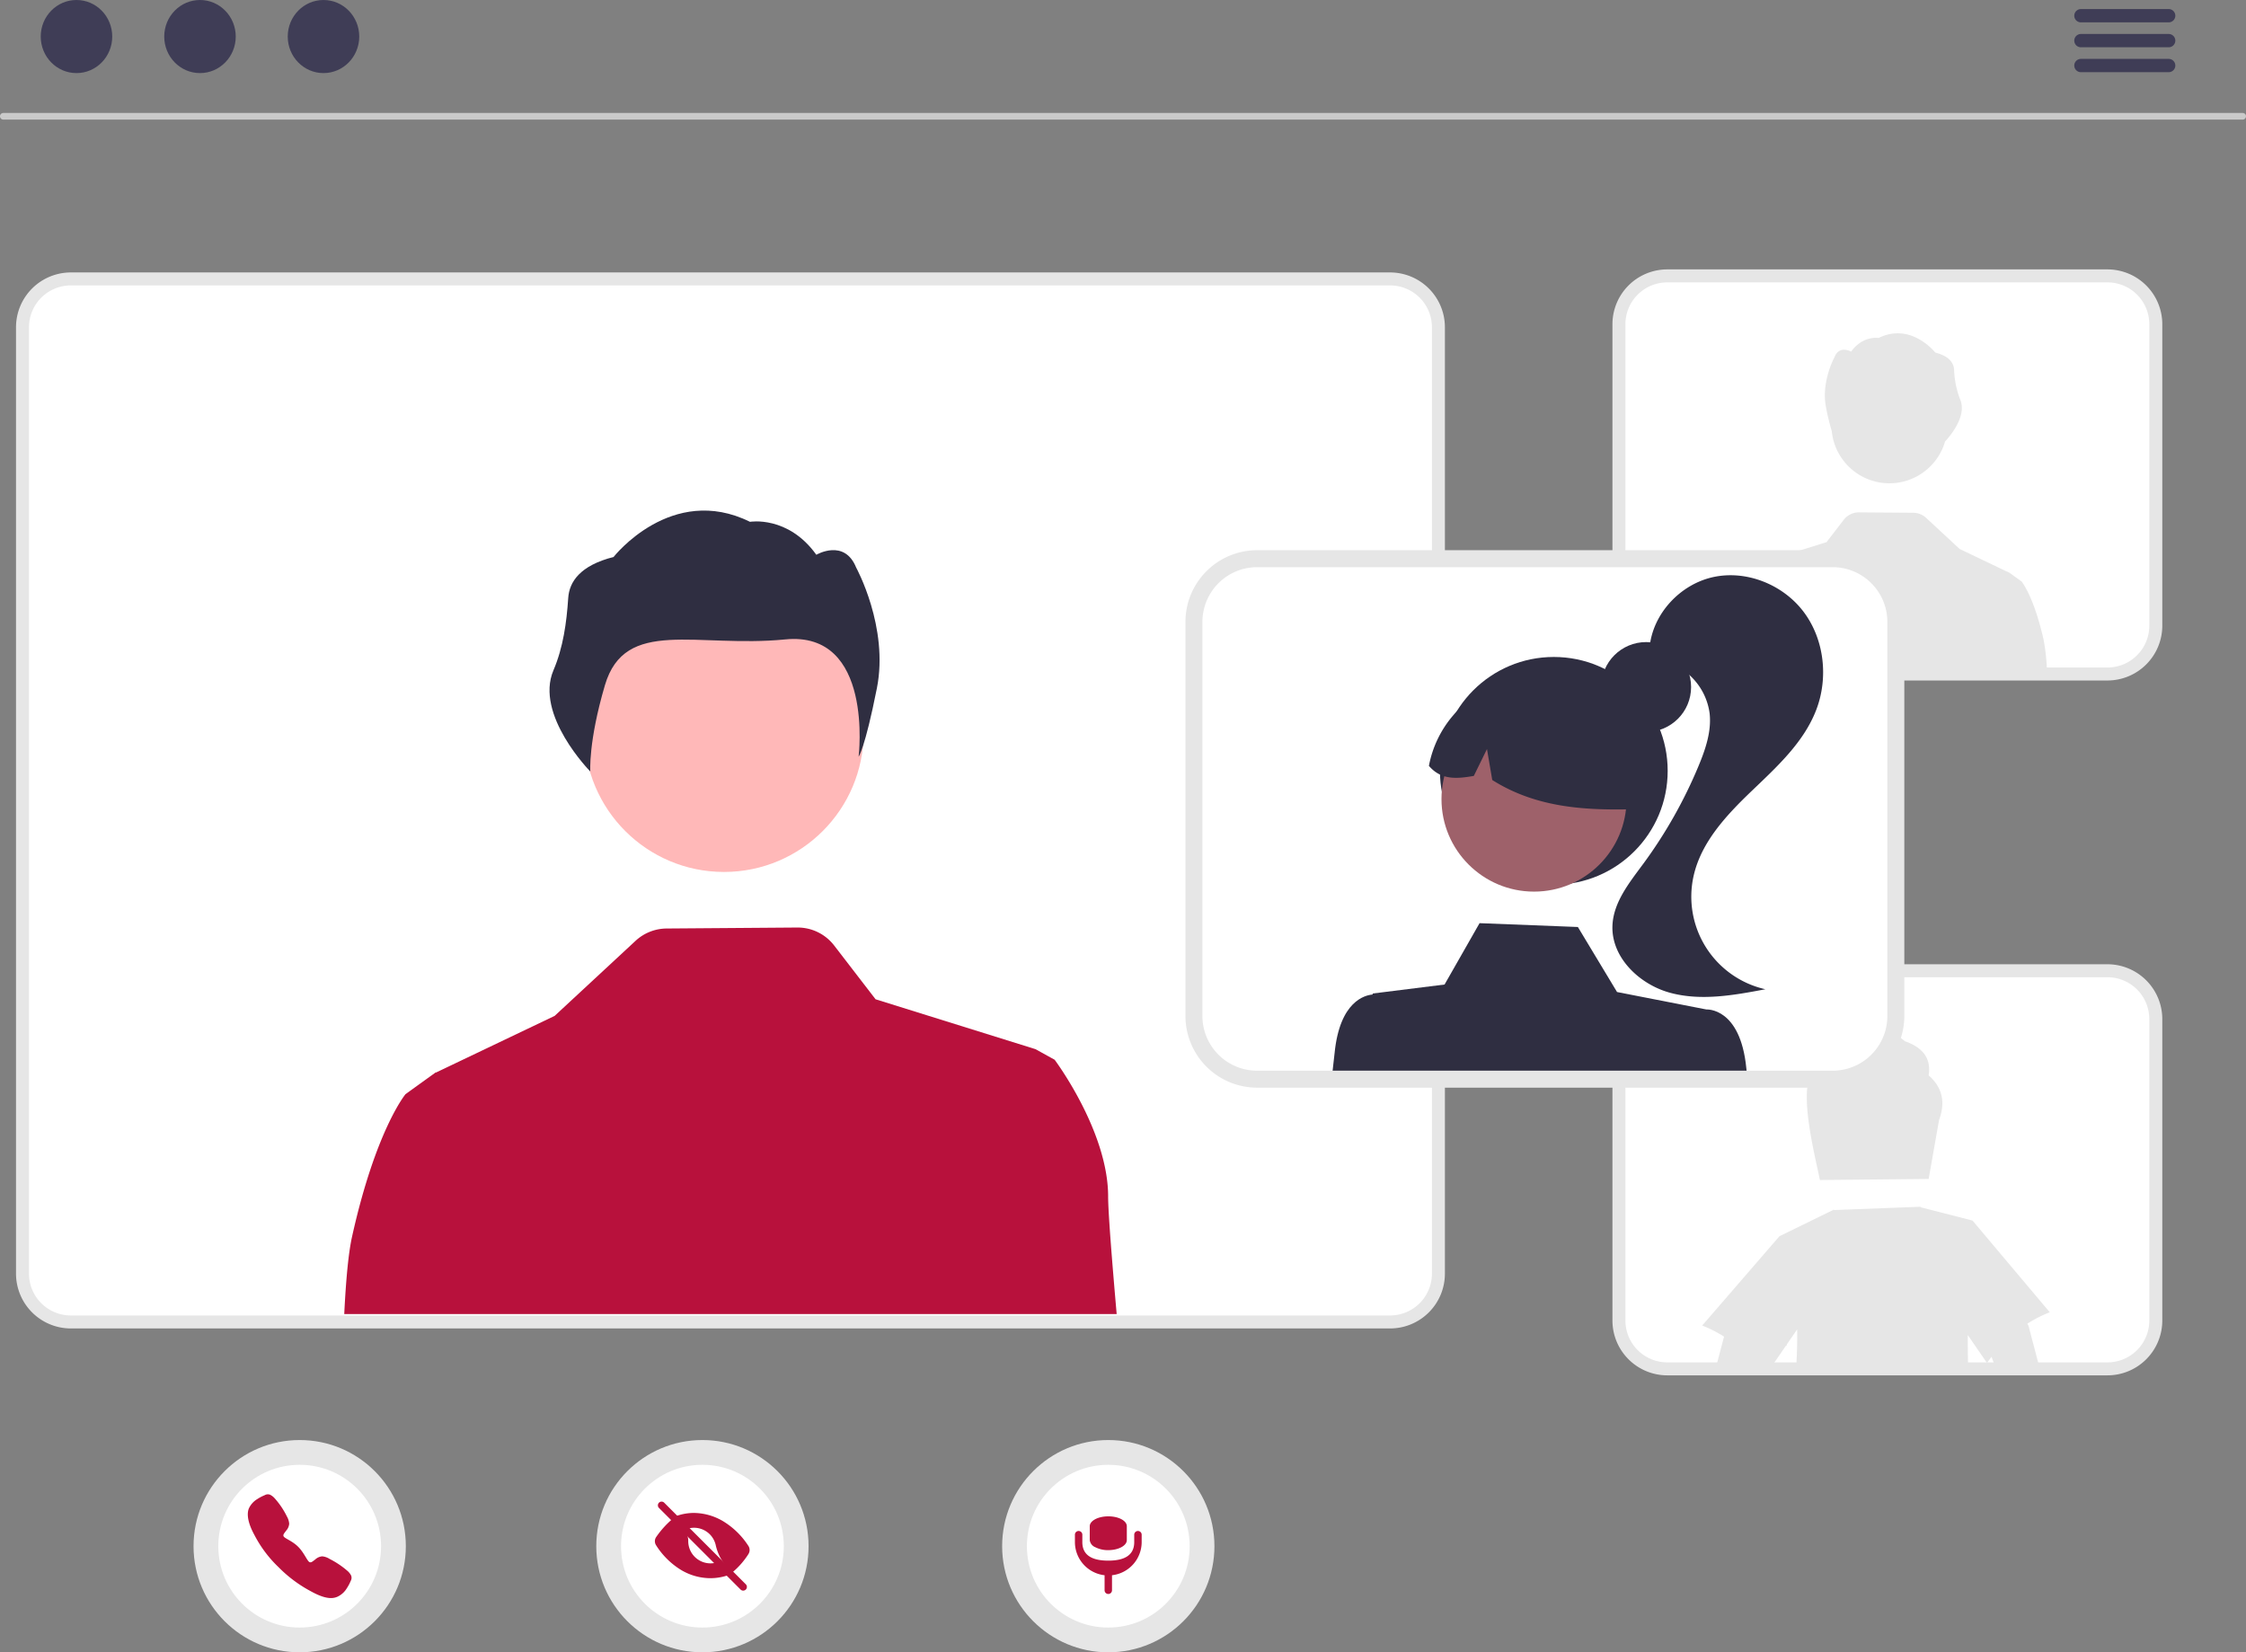 <svg xmlns="http://www.w3.org/2000/svg" width="749.518" height="551.451" viewBox="0 0 749.518 551.451">
  <rect x="0" y="0" width="749.518" height="551.451" fill="#808080" stroke="none"/>
  <g id="go-live-img" transform="translate(0.026)">
    <path id="Path_1" data-name="Path 1" d="M689.138,617.637H248.87a18.307,18.307,0,0,1-18.286-18.286V283.484A18.307,18.307,0,0,1,248.87,265.2H689.138a18.307,18.307,0,0,1,18.286,18.286V599.351a18.307,18.307,0,0,1-18.286,18.286ZM248.87,274.822a8.672,8.672,0,0,0-8.662,8.662V599.351a8.672,8.672,0,0,0,8.662,8.662H689.138a8.671,8.671,0,0,0,8.662-8.662V283.484a8.672,8.672,0,0,0-8.662-8.662Z" transform="translate(-225.266 -174.274)" fill="#e6e6e6"/>
    <circle id="Ellipse_1" data-name="Ellipse 1" cx="35.423" cy="35.423" r="35.423" transform="translate(198.958 480.605)" fill="#e6e6e6"/>
    <circle id="Ellipse_2" data-name="Ellipse 2" cx="27.158" cy="27.158" r="27.158" transform="translate(207.223 488.87)" fill="#fff"/>
    <path id="Path_2" data-name="Path 2" d="M473.252,705.135a1.231,1.231,0,0,1-.874-.363l-27.214-27.213a1.237,1.237,0,1,1,1.749-1.749l27.214,27.214a1.237,1.237,0,0,1-.874,2.111Z" transform="translate(-225.266 -174.274)" fill="#B8113C"/>
    <path id="Path_3" data-name="Path 3" d="M475.006,692.92a2.489,2.489,0,0,0-.008-2.687,26.2,26.2,0,0,0-7.675-7.772,19.448,19.448,0,0,0-10.51-3.252,17.517,17.517,0,0,0-5.552.912.309.309,0,0,0-.121.513l3.652,3.652a.313.313,0,0,0,.3.081,7.422,7.422,0,0,1,8.966,5.454l.009.036a16.307,16.307,0,0,0,4.162,7.865l1.164,1.164a.31.31,0,0,0,.418.018,26.581,26.581,0,0,0,5.2-5.983Z" transform="translate(-225.266 -174.274)" fill="#B8113C"/>
    <path id="Path_4" data-name="Path 4" d="M462.336,696.036a7.422,7.422,0,0,1-7.422-7.422c0-.006,0-.012,0-.019a4.905,4.905,0,0,0-1.369-3.522l-3.671-3.672a.31.31,0,0,0-.42-.016,30.91,30.91,0,0,0-5.229,5.852,2.468,2.468,0,0,0-.049,2.748,25.822,25.822,0,0,0,7.6,7.781,19.158,19.158,0,0,0,10.538,3.218,18.417,18.417,0,0,0,5.616-.893.309.309,0,0,0,.124-.513l-3.67-3.669a.311.311,0,0,0-.3-.081,7.411,7.411,0,0,1-1.75.209Z" transform="translate(-225.266 -174.274)" fill="#B8113C"/>
    <circle id="Ellipse_3" data-name="Ellipse 3" cx="35.423" cy="35.423" r="35.423" transform="translate(64.559 480.605)" fill="#e6e6e6"/>
    <circle id="Ellipse_4" data-name="Ellipse 4" cx="27.158" cy="27.158" r="27.158" transform="translate(72.824 488.87)" fill="#fff"/>
    <path id="Path_5" data-name="Path 5" d="M335.681,707.62c-1.509,0-3.629-.546-6.8-2.319a44.235,44.235,0,0,1-10.685-7.992,40.549,40.549,0,0,1-8.024-10.682c-2.848-5.18-2.363-7.895-1.82-9.055a7.228,7.228,0,0,1,2.833-3.04,13.636,13.636,0,0,1,2.214-1.175l.213-.094a2.069,2.069,0,0,1,1.7-.155,4.97,4.97,0,0,1,1.613,1.237,26.8,26.8,0,0,1,4.033,5.986,5.964,5.964,0,0,1,.791,2.452,3.874,3.874,0,0,1-.986,2.3q-.15.207-.3.4c-.588.773-.717,1-.632,1.4.172.8,2.785,1.5,4.9,3.607s3.1,5,3.909,5.174c.416.089.644-.046,1.442-.655.114-.087.232-.178.355-.268a3.9,3.9,0,0,1,2.339-1.047h0a5.6,5.6,0,0,1,2.463.864,29.534,29.534,0,0,1,5.964,4,4.969,4.969,0,0,1,1.241,1.609,2.085,2.085,0,0,1-.155,1.7c-.029.064-.06.135-.094.213a13.639,13.639,0,0,1-1.182,2.21,7.23,7.23,0,0,1-3.045,2.828,5.213,5.213,0,0,1-2.285.5Z" transform="translate(-225.266 -174.274)" fill="#B8113C"/>
    <circle id="Ellipse_5" data-name="Ellipse 5" cx="35.423" cy="35.423" r="35.423" transform="translate(334.399 480.605)" fill="#e6e6e6"/>
    <circle id="Ellipse_6" data-name="Ellipse 6" cx="27.158" cy="27.158" r="27.158" transform="translate(342.664 488.87)" fill="#fff"/>
    <path id="Path_6" data-name="Path 6" d="M604.984,685.231a1.237,1.237,0,0,0-1.237,1.237v2.474c0,4.782-3.877,6.185-8.659,6.185s-8.659-1.4-8.659-6.185v-2.474a1.237,1.237,0,0,0-2.474,0v2.474a11.144,11.144,0,0,0,9.9,11.059v5.022a1.237,1.237,0,0,0,1.237,1.237h0a1.237,1.237,0,0,0,1.237-1.237V700a11.144,11.144,0,0,0,9.9-11.059v-2.474a1.237,1.237,0,0,0-1.245-1.236Z" transform="translate(-225.266 -174.274)" fill="#B8113C"/>
    <path id="Path_7" data-name="Path 7" d="M595.088,691.627a9.276,9.276,0,0,1-4.372-1,2.909,2.909,0,0,1-1.813-2.36v-4.6c-.013-1.825,2.734-3.311,6.137-3.318h.048c3.379-.02,6.148,1.434,6.185,3.247v4.671C601.29,690.11,598.523,691.613,595.088,691.627Z" transform="translate(-225.266 -174.274)" fill="#B8113C"/>
    <path id="Path_8" data-name="Path 8" d="M689.138,613.306H248.87a13.971,13.971,0,0,1-13.955-13.955V283.484a13.971,13.971,0,0,1,13.955-13.955H689.138a13.971,13.971,0,0,1,13.955,13.955V599.351a13.971,13.971,0,0,1-13.955,13.955Z" transform="translate(-225.266 -174.274)" fill="#fff"/>
    <circle id="ab6171fa-7d69-4734-b81c-8dff60f9761b" cx="46.601" cy="46.601" r="46.601" transform="translate(194.981 197.805)" fill="#ffb8b8"/>
    <path id="bf427902-b9bf-4946-b5d7-5c1c7e04535e" d="M414.864,373.849c.352-5.352,3.891-10.828,15.135-13.689,0,0,19.3-24.676,45.519-11.735,0,0,12.712-2.187,22.139,11,0,0,9.346-5.512,13.289,4.258,0,0,10.961,19.929,6.926,40.256s-6.1,22.864-6.1,22.864,5.144-42.046-24.483-39.131-53.479-7.5-60.188,15.308c-5.571,18.942-4.869,28.779-4.869,28.779s-18.63-18.9-12.3-33.775C413.175,390.376,414.32,382.1,414.864,373.849Z" transform="translate(-225.266 -174.274)" fill="#2f2e41"/>
    <path id="Path_9" data-name="Path 9" d="M340.121,612.824H597.886c-1.723-19.662-2.849-34.291-2.849-39.238,0-21.818-17.853-45.628-17.853-45.628l-6.391-3.532-53.366-16.65-13.811-17.94a15.357,15.357,0,0,0-12.3-6.005l-43.627.327a15.4,15.4,0,0,0-10.346,4.1L410.33,513.32l-39.623,18.921-.067-.067-.414.308-5.88,4.235-3.782,2.733s-9.923,11.905-17.853,47.611C341.517,592.43,340.68,601.419,340.121,612.824Z" transform="translate(-225.266 -174.274)" fill="#B8113C"/>
    <path id="Path_10" data-name="Path 10" d="M973.649,214.191h-747.3a1.109,1.109,0,0,1,0-2.218h747.3a1.109,1.109,0,1,1,0,2.218Z" transform="translate(-225.266 -174.274)" fill="#cacaca"/>
    <ellipse id="Ellipse_7" data-name="Ellipse 7" cx="11.931" cy="12.197" rx="11.931" ry="12.197" transform="translate(13.566 0)" fill="#3f3d56"/>
    <ellipse id="Ellipse_8" data-name="Ellipse 8" cx="11.931" cy="12.197" rx="11.931" ry="12.197" transform="translate(54.781 0)" fill="#3f3d56"/>
    <ellipse id="Ellipse_9" data-name="Ellipse 9" cx="11.931" cy="12.197" rx="11.931" ry="12.197" transform="translate(95.996 0)" fill="#3f3d56"/>
    <path id="Path_11" data-name="Path 11" d="M948.955,181.735H919.67a2.218,2.218,0,1,1,0-4.436h29.284a2.218,2.218,0,1,1,0,4.436Z" transform="translate(-225.266 -174.274)" fill="#3f3d56"/>
    <path id="Path_12" data-name="Path 12" d="M948.955,190.051H919.67a2.218,2.218,0,1,1,0-4.436h29.284a2.218,2.218,0,1,1,0,4.436Z" transform="translate(-225.266 -174.274)" fill="#3f3d56"/>
    <path id="Path_13" data-name="Path 13" d="M948.955,198.366H919.67a2.218,2.218,0,1,1,0-4.436h29.284a2.218,2.218,0,1,1,0,4.436Z" transform="translate(-225.266 -174.274)" fill="#3f3d56"/>
    <path id="Path_14" data-name="Path 14" d="M928.538,633.289H781.618A18.307,18.307,0,0,1,763.332,615V514.376a18.307,18.307,0,0,1,18.286-18.286h146.92a18.307,18.307,0,0,1,18.286,18.286V615a18.307,18.307,0,0,1-18.286,18.289ZM781.618,505.714a8.672,8.672,0,0,0-8.662,8.662V615a8.672,8.672,0,0,0,8.662,8.662h146.92A8.672,8.672,0,0,0,937.2,615V514.376a8.672,8.672,0,0,0-8.662-8.662Z" transform="translate(-225.266 -174.274)" fill="#e6e6e6"/>
    <path id="Path_15" data-name="Path 15" d="M928.538,628.958H781.618A13.971,13.971,0,0,1,767.663,615V514.375a13.971,13.971,0,0,1,13.955-13.955h146.92a13.971,13.971,0,0,1,13.955,13.955V615a13.971,13.971,0,0,1-13.955,13.958Z" transform="translate(-225.266 -174.274)" fill="#fff"/>
    <path id="Path_16" data-name="Path 16" d="M868.855,533.177c.85-5.3-1.554-9.2-7.926-11.4-6.338-5.5-15.706-6.819-21.329,1.99a8.823,8.823,0,0,0-9.3,7.9c-5.165,6,.57,28.036,2.269,36.431l9.066-.089,18.1-.179,9.122-.089,3.477-19.686C874.444,542.332,873.583,537.313,868.855,533.177Z" transform="translate(-225.266 -174.274)" fill="#e6e6e6"/>
    <path id="Path_17" data-name="Path 17" d="M901.776,616.054a43.675,43.675,0,0,1,7.49-3.823l-25.778-30.607-17.036-4.36q-.209-.118-.415-.241l-28.739,1.1-.123-.123-18.12,8.865-25.778,29.8a43.374,43.374,0,0,1,7.3,3.689l-2.66,10.117H816.36l4.907-7.132h.246c0-.123.011-.246.011-.369l3.443-5.008c.078,4.047-.034,8.216-.313,12.509h57.369c-.089-3.566-.112-7.11-.112-10.631l6.417,9.312c.481-.7.995-1.364,1.509-2.035l1.263,3.354h14.688l-3.521-13.392a3.133,3.133,0,0,0-.492-1.029Z" transform="translate(-225.266 -174.274)" fill="#e6e6e6"/>
    <path id="Path_18" data-name="Path 18" d="M928.538,401.384H781.618A18.307,18.307,0,0,1,763.332,383.1V282.471a18.307,18.307,0,0,1,18.286-18.286h146.92a18.307,18.307,0,0,1,18.286,18.286V383.1a18.307,18.307,0,0,1-18.286,18.284ZM781.618,273.81a8.672,8.672,0,0,0-8.662,8.662V383.1a8.672,8.672,0,0,0,8.662,8.662h146.92A8.672,8.672,0,0,0,937.2,383.1V282.471a8.672,8.672,0,0,0-8.662-8.662Z" transform="translate(-225.266 -174.274)" fill="#e6e6e6"/>
    <path id="Path_19" data-name="Path 19" d="M928.538,397.053H781.618A13.971,13.971,0,0,1,767.663,383.1V282.471a13.971,13.971,0,0,1,13.955-13.955h146.92a13.971,13.971,0,0,1,13.955,13.955V383.1a13.971,13.971,0,0,1-13.955,13.953Z" transform="translate(-225.266 -174.274)" fill="#fff"/>
    <path id="Path_20" data-name="Path 20" d="M836.521,318.131a19.334,19.334,0,0,0,37.813,3.476c.626-.652,7.565-8.067,5.053-13.966a30.526,30.526,0,0,1-2.045-10.018c-.146-2.221-1.615-4.494-6.282-5.682,0,0-8.009-10.241-18.892-4.871,0,0-5.276-.908-9.188,4.566,0,0-3.879-2.288-5.515,1.767,0,0-4.549,8.271-2.874,16.708a72.667,72.667,0,0,0,1.93,8.02Z" transform="translate(-225.266 -174.274)" fill="#e6e6e6"/>
    <path id="Path_21" data-name="Path 21" d="M907.288,388.114c-3.291-14.819-7.41-19.76-7.41-19.76l-1.57-1.134-2.441-1.758-.172-.128-.028.028-16.445-7.853-11.212-10.4a6.393,6.393,0,0,0-4.294-1.7l-18.106-.136a6.374,6.374,0,0,0-5.1,2.493l-5.732,7.446-22.149,6.91-2.652,1.466s-7.41,9.882-7.41,18.938c0,2.053-.467,8.125-1.182,16.285H908.363A72.97,72.97,0,0,0,907.288,388.114Z" transform="translate(-225.266 -174.274)" fill="#e6e6e6"/>
    <path id="Path_22" data-name="Path 22" d="M836.83,537.277H644.747A23.934,23.934,0,0,1,620.84,513.37V381.81a23.934,23.934,0,0,1,23.907-23.91H836.83a23.934,23.934,0,0,1,23.907,23.907V513.37a23.934,23.934,0,0,1-23.907,23.907ZM644.747,370.486a11.338,11.338,0,0,0-11.324,11.324V513.37a11.337,11.337,0,0,0,11.324,11.324H836.83a11.338,11.338,0,0,0,11.324-11.324V381.81a11.337,11.337,0,0,0-11.324-11.324Z" transform="translate(-225.266 -174.274)" fill="#e6e6e6"/>
    <path id="Path_23" data-name="Path 23" d="M836.828,363.564H644.748a18.275,18.275,0,0,0-18.25,18.25v131.56a18.266,18.266,0,0,0,18.25,18.24h192.08a18.266,18.266,0,0,0,18.25-18.24V381.814A18.275,18.275,0,0,0,836.828,363.564Z" transform="translate(-225.266 -174.274)" fill="#fff"/>
    <circle id="Ellipse_10" data-name="Ellipse 10" cx="15" cy="15" r="15" transform="translate(534.313 214.288)" fill="#2f2e41"/>
    <circle id="Ellipse_11" data-name="Ellipse 11" cx="38" cy="38" r="38" transform="translate(480.498 219.26)" fill="#2f2e41"/>
    <circle id="Ellipse_12" data-name="Ellipse 12" cx="30.879" cy="30.879" r="30.879" transform="translate(481.017 235.813)" fill="#9e616a"/>
    <path id="Path_24" data-name="Path 24" d="M725.521,402.511A35.371,35.371,0,0,1,771.3,444.329c-16.217.437-33.009-.2-48.078-9.736l-1.76-10.328-4.39,8.966c-5.442.928-10.827,1.54-14.985-3.357a36.116,36.116,0,0,1,23.434-27.363Z" transform="translate(-225.266 -174.274)" fill="#2f2e41"/>
    <path id="Path_25" data-name="Path 25" d="M797.06,366.851c11.158-2.388,23.377,2.618,30.186,11.775s8.18,21.9,4.1,32.552c-4.163,10.871-13.151,19.029-21.556,27.084s-16.865,17.047-19.388,28.411a31.667,31.667,0,0,0,23.971,37.759c-10.526,2-21.49,3.981-31.826,1.165s-19.791-11.969-19.2-22.666c.427-7.708,5.689-14.145,10.265-20.361A156.367,156.367,0,0,0,792.1,429.83c2.3-5.544,4.313-11.464,3.667-17.432a20.916,20.916,0,0,0-17.3-17.913l-2.76-3.874C776.628,379.238,785.9,369.239,797.06,366.851Z" transform="translate(-225.266 -174.274)" fill="#2f2e41"/>
    <path id="Path_26" data-name="Path 26" d="M808.008,530.764c-2-20.38-13.3-19.58-13.3-19.58l-29.84-5.83-13.07-21.7-32.81-1.28-11.68,20.48-24,3-.02.34c-2.38.18-10.96,2.06-12.68,19.57-.16,1.61-.38,3.58-.66,5.85H808.1C808.068,531.314,808.038,531.034,808.008,530.764Z" transform="translate(-225.266 -174.274)" fill="#2f2e41"/>
  </g>
</svg>
